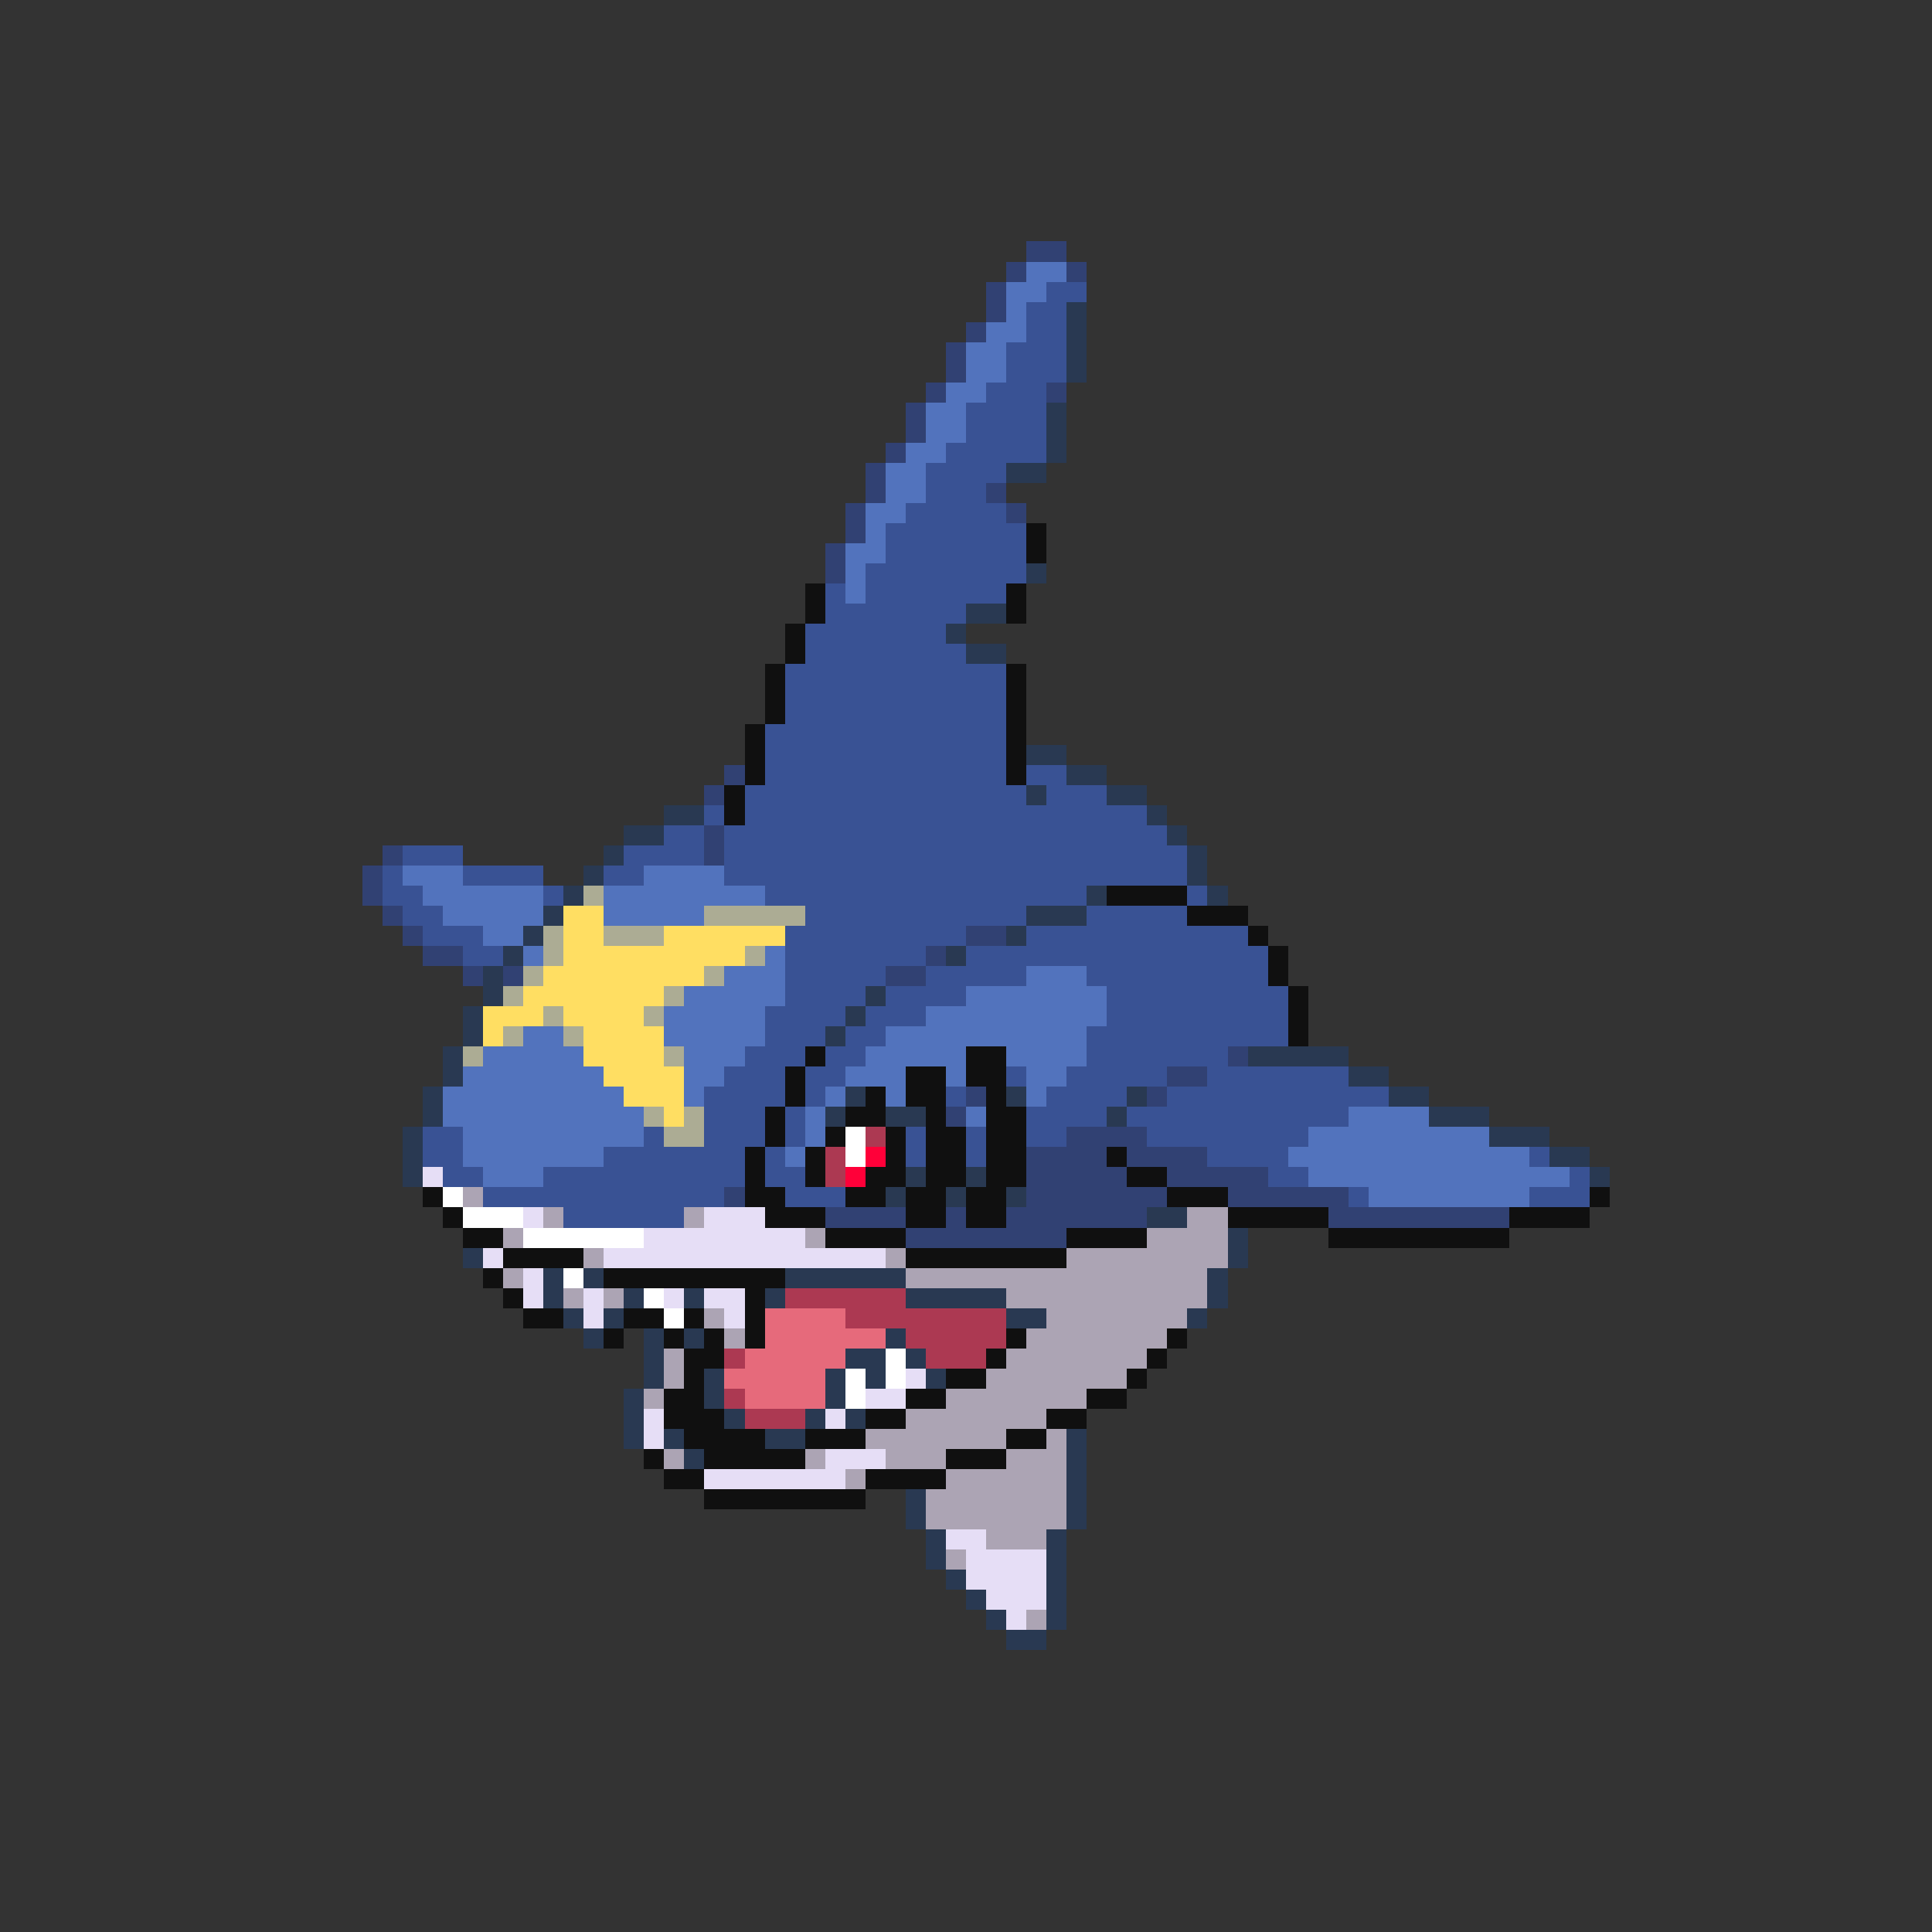 <svg xmlns="http://www.w3.org/2000/svg" viewBox="0 -0.5 96 96" shape-rendering="crispEdges">
<rect x="0" y="-0.5" width="96" height="96" fill="#333333" stroke="none"/>
<path stroke="#314173" d="M51 12h2M50 13h1M53 13h1M49 14h1M49 15h1M48 16h1M47 17h1M47 18h1M46 19h1M52 19h1M45 20h1M45 21h1M44 22h1M43 23h1M43 24h1M49 24h1M42 25h1M50 25h1M42 26h1M41 27h1M41 28h1M36 38h1M35 39h1M35 41h1M19 42h1M35 42h1M18 43h1M18 44h1M19 45h1M20 46h1M48 46h2M21 47h2M46 47h1M23 48h1M25 48h1M44 48h2M61 52h1M58 53h2M48 54h1M57 54h1M47 55h1M53 56h4M51 57h4M56 57h4M51 58h5M58 58h5M36 59h1M51 59h7M61 59h6M41 60h4M47 60h1M50 60h7M66 60h9M45 61h8" />
<path stroke="#5273bd" d="M51 13h2M50 14h2M50 15h1M49 16h2M48 17h2M48 18h2M47 19h2M46 20h2M46 21h2M45 22h2M44 23h2M44 24h2M43 25h2M43 26h1M42 27h2M42 28h1M42 29h1M20 43h3M32 43h4M21 44h6M30 44h8M22 45h5M30 45h5M24 46h2M26 47h1M38 47h1M36 48h3M51 48h3M34 49h5M48 49h7M33 50h5M46 50h9M26 51h2M33 51h5M44 51h10M24 52h5M34 52h3M43 52h5M50 52h4M23 53h7M34 53h2M42 53h3M47 53h1M51 53h2M22 54h9M34 54h1M41 54h1M44 54h1M51 54h1M22 55h10M40 55h1M48 55h1M67 55h4M23 56h9M40 56h1M65 56h9M23 57h7M39 57h1M64 57h12M24 58h3M65 58h13M68 59h8" />
<path stroke="#395294" d="M52 14h2M51 15h2M51 16h2M50 17h3M50 18h3M49 19h3M48 20h4M48 21h4M47 22h5M46 23h4M46 24h3M45 25h5M44 26h7M44 27h7M43 28h8M41 29h1M43 29h7M41 30h7M40 31h7M40 32h8M39 33h11M39 34h11M39 35h11M38 36h12M38 37h12M38 38h12M51 38h2M37 39h14M52 39h3M35 40h1M37 40h20M33 41h2M36 41h22M20 42h3M31 42h4M36 42h23M19 43h1M23 43h4M30 43h2M36 43h23M19 44h2M27 44h1M38 44h16M59 44h1M20 45h2M40 45h11M54 45h5M21 46h3M39 46h9M51 46h11M23 47h2M39 47h7M48 47h15M39 48h5M46 48h5M54 48h9M39 49h4M44 49h4M55 49h9M38 50h4M43 50h3M55 50h9M38 51h3M42 51h2M54 51h10M37 52h3M41 52h2M54 52h7M36 53h3M40 53h2M50 53h1M53 53h5M60 53h7M35 54h4M40 54h1M47 54h1M52 54h4M58 54h11M35 55h3M39 55h1M51 55h4M56 55h11M21 56h2M32 56h1M35 56h3M39 56h1M45 56h1M48 56h1M51 56h2M57 56h8M21 57h2M30 57h7M38 57h1M45 57h1M48 57h1M60 57h4M76 57h1M22 58h2M27 58h10M38 58h2M63 58h2M78 58h1M24 59h12M39 59h3M67 59h1M76 59h3M28 60h6" />
<path stroke="#293952" d="M53 15h1M53 16h1M53 17h1M53 18h1M52 20h1M52 21h1M52 22h1M50 23h2M51 28h1M48 30h2M47 31h1M48 32h2M51 37h2M53 38h2M51 39h1M55 39h2M33 40h2M57 40h1M31 41h2M58 41h1M30 42h1M59 42h1M29 43h1M59 43h1M28 44h1M54 44h1M60 44h1M27 45h1M51 45h3M26 46h1M50 46h1M25 47h1M47 47h1M24 48h1M24 49h1M43 49h1M23 50h1M42 50h1M23 51h1M41 51h1M22 52h1M62 52h5M22 53h1M67 53h2M21 54h1M42 54h1M50 54h1M56 54h1M69 54h2M21 55h1M41 55h1M44 55h2M55 55h1M71 55h3M20 56h1M74 56h3M20 57h1M77 57h2M20 58h1M45 58h1M48 58h1M79 58h1M44 59h1M47 59h1M50 59h1M57 60h2M61 61h1M23 62h1M61 62h1M27 63h1M29 63h1M39 63h6M60 63h1M27 64h1M31 64h1M34 64h1M38 64h1M45 64h5M60 64h1M28 65h1M30 65h1M50 65h2M59 65h1M29 66h1M32 66h1M34 66h1M44 66h1M32 67h1M42 67h2M45 67h1M32 68h1M35 68h1M41 68h1M43 68h1M46 68h1M31 69h1M35 69h1M41 69h1M31 70h1M36 70h1M40 70h1M42 70h1M31 71h1M33 71h1M38 71h2M53 71h1M34 72h1M53 72h1M53 73h1M45 74h1M53 74h1M45 75h1M53 75h1M46 76h1M52 76h1M46 77h1M52 77h1M47 78h1M52 78h1M48 79h1M52 79h1M49 80h1M52 80h1M50 81h2" />
<path stroke="#101010" d="M51 26h1M51 27h1M40 29h1M50 29h1M40 30h1M50 30h1M39 31h1M39 32h1M38 33h1M50 33h1M38 34h1M50 34h1M38 35h1M50 35h1M37 36h1M50 36h1M37 37h1M50 37h1M37 38h1M50 38h1M36 39h1M36 40h1M55 44h4M59 45h3M62 46h1M63 47h1M63 48h1M64 49h1M64 50h1M64 51h1M40 52h1M48 52h2M39 53h1M45 53h2M48 53h2M39 54h1M43 54h1M45 54h2M49 54h1M38 55h1M42 55h2M46 55h1M49 55h2M38 56h1M41 56h1M44 56h1M46 56h2M49 56h2M37 57h1M40 57h1M44 57h1M46 57h2M49 57h2M55 57h1M37 58h1M40 58h1M43 58h2M46 58h2M49 58h2M56 58h2M21 59h1M37 59h2M42 59h2M45 59h2M48 59h2M58 59h3M79 59h1M22 60h1M38 60h3M45 60h2M48 60h2M61 60h5M75 60h4M23 61h2M41 61h4M53 61h4M66 61h9M25 62h4M45 62h8M24 63h1M30 63h9M25 64h1M37 64h1M26 65h2M31 65h2M34 65h1M37 65h1M30 66h1M33 66h1M35 66h1M37 66h1M50 66h1M58 66h1M34 67h2M49 67h1M57 67h1M34 68h1M47 68h2M56 68h1M33 69h2M45 69h2M54 69h2M33 70h3M43 70h2M52 70h2M34 71h4M40 71h3M50 71h2M32 72h1M35 72h5M47 72h3M33 73h2M43 73h4M35 74h8" />
<path stroke="#acac94" d="M29 44h1M35 45h5M27 46h1M30 46h3M27 47h1M37 47h1M26 48h1M35 48h1M25 49h1M33 49h1M27 50h1M32 50h1M25 51h1M28 51h1M23 52h1M33 52h1M32 55h1M34 55h1M33 56h2" />
<path stroke="#ffde62" d="M28 45h2M28 46h2M33 46h6M28 47h9M27 48h8M26 49h7M24 50h3M28 50h4M24 51h1M29 51h4M29 52h4M30 53h4M31 54h3M33 55h1" />
<path stroke="#ffffff" d="M42 56h1M42 57h1M22 59h1M23 60h3M26 61h6M28 63h1M32 64h1M33 65h1M44 67h1M42 68h1M44 68h1M42 69h1" />
<path stroke="#ac3952" d="M43 56h1M41 57h1M41 58h1M39 64h6M42 65h8M45 66h5M36 67h1M46 67h3M36 69h1M37 70h3" />
<path stroke="#ff0039" d="M43 57h1M42 58h1" />
<path stroke="#e6def6" d="M21 58h1M26 60h1M35 60h3M32 61h8M24 62h1M30 62h14M26 63h1M26 64h1M29 64h1M33 64h1M35 64h2M29 65h1M36 65h1M45 68h1M43 69h2M32 70h1M41 70h1M32 71h1M41 72h3M35 73h7M47 76h2M48 77h4M48 78h4M49 79h3M50 80h1" />
<path stroke="#aca4b4" d="M23 59h1M27 60h1M34 60h1M59 60h2M25 61h1M40 61h1M57 61h4M29 62h1M44 62h1M53 62h8M25 63h1M45 63h15M28 64h1M30 64h1M50 64h10M35 65h1M52 65h7M36 66h1M51 66h7M33 67h1M50 67h7M33 68h1M49 68h7M32 69h1M47 69h7M45 70h7M43 71h7M52 71h1M33 72h1M40 72h1M44 72h3M50 72h3M42 73h1M47 73h6M46 74h7M46 75h7M49 76h3M47 77h1M51 80h1" />
<path stroke="#e66a7b" d="M38 65h4M38 66h6M37 67h5M36 68h5M37 69h4" />
</svg>